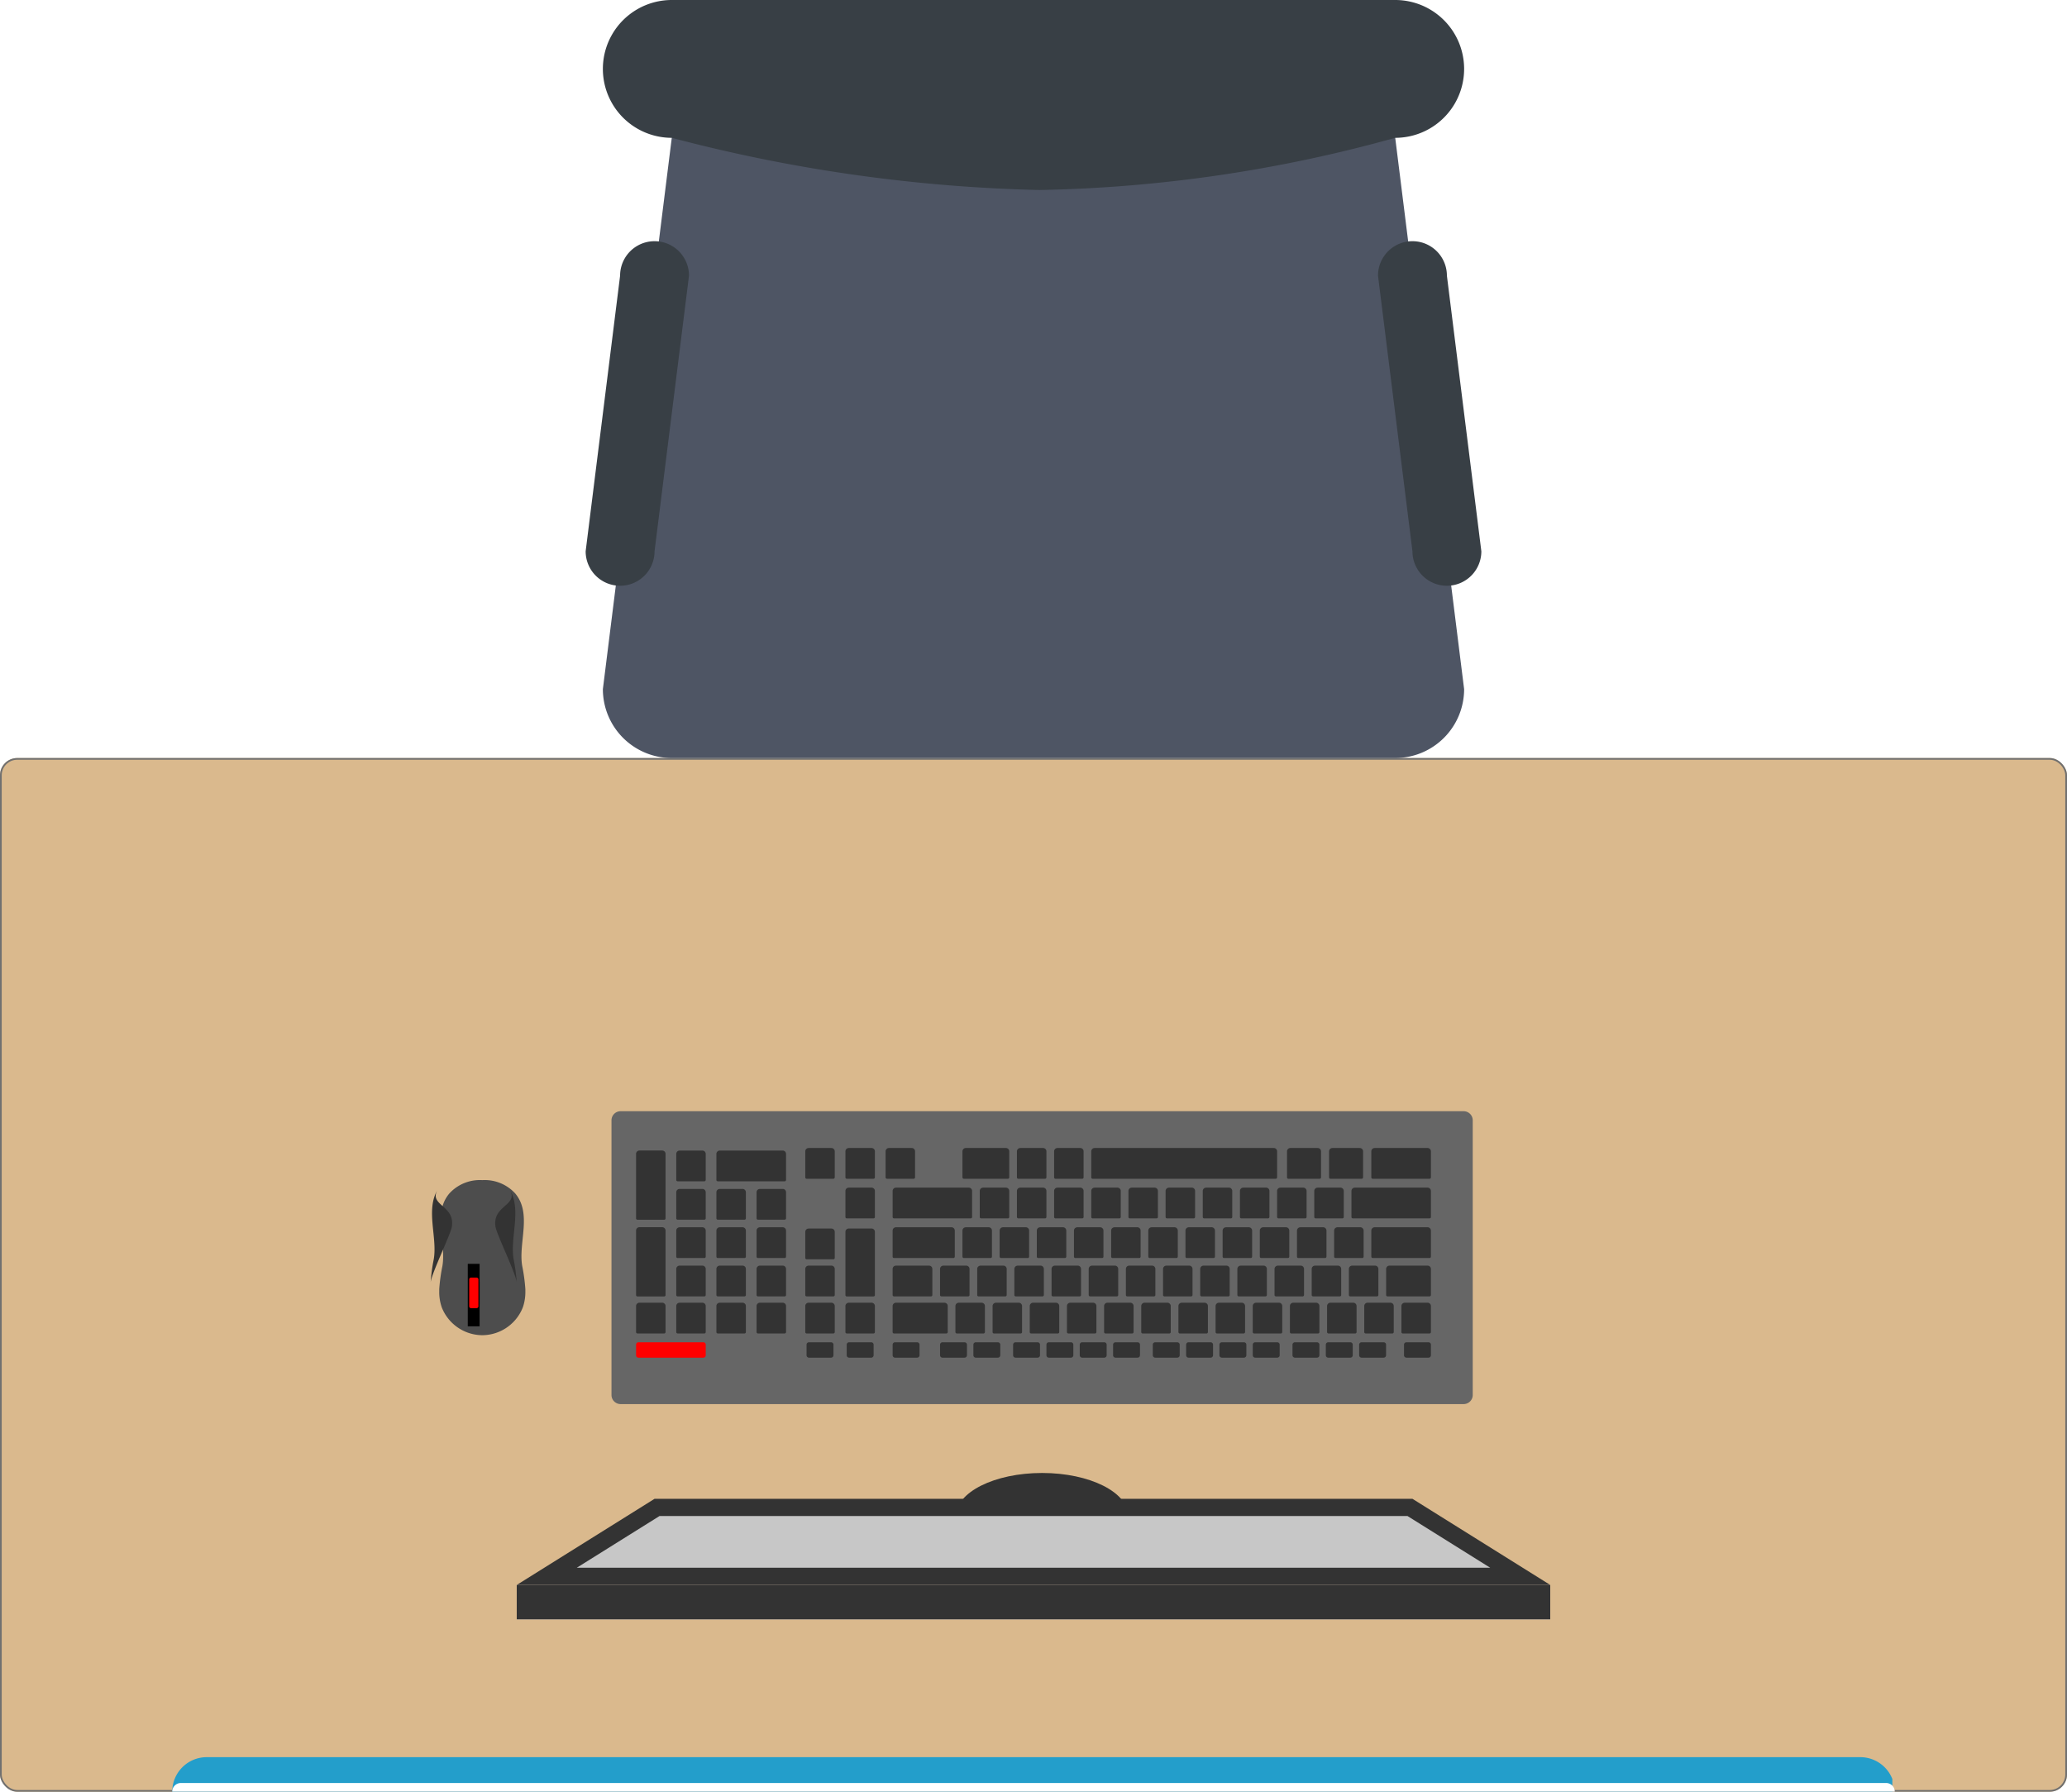 <svg xmlns="http://www.w3.org/2000/svg" width="120" height="104"><defs><filter id="a" width="51.5" height="18.5" x="34.75" y="63.75" filterUnits="userSpaceOnUse"><feOffset dx=".5" dy=".5"/><feGaussianBlur result="b" stdDeviation=".25"/><feFlood flood-opacity=".161"/><feComposite in2="b" operator="in"/><feComposite in="SourceGraphic"/></filter><filter id="b" width="6.5" height="10.5" x="24.75" y="67.75" filterUnits="userSpaceOnUse"><feOffset dx=".5" dy=".5"/><feGaussianBlur result="d" stdDeviation=".25"/><feFlood flood-opacity=".161"/><feComposite in2="d" operator="in"/><feComposite in="SourceGraphic"/></filter><filter id="c" width="11.5" height="6.5" x="54.75" y="84.748" filterUnits="userSpaceOnUse"><feOffset dx=".5" dy=".5"/><feGaussianBlur result="f" stdDeviation=".25"/><feFlood flood-opacity=".161"/><feComposite in2="f" operator="in"/><feComposite in="SourceGraphic"/></filter></defs><g fill="#dab98d" stroke="#707070" stroke-width=".1" transform="translate(0 44)"><rect width="120" height="60" stroke="none" rx="1"/><rect width="119.9" height="59.9" x=".05" y=".05" fill="none" rx=".95"/></g><g filter="url(#a)"><path fill="#666" d="M35.53 64h48.94a.529.529 0 0 1 .53.529v15.942a.529.529 0 0 1-.53.529H35.53a.529.529 0 0 1-.53-.529V64.529a.529.529 0 0 1 .53-.529"/></g><path fill="#333" d="M81.65 77.912h1.282a.14.14 0 0 1 .14.14v.613a.14.14 0 0 1-.14.14H81.65a.14.14 0 0 1-.14-.14v-.613a.14.14 0 0 1 .14-.14M79.046 77.912h1.282a.14.14 0 0 1 .14.14v.613a.14.14 0 0 1-.14.14h-1.282a.14.14 0 0 1-.14-.14v-.613a.14.14 0 0 1 .14-.14M77.111 77.912h1.282a.14.14 0 0 1 .14.14v.613a.14.14 0 0 1-.14.14h-1.282a.14.14 0 0 1-.14-.14v-.613a.14.14 0 0 1 .14-.14M75.176 77.912h1.282a.14.14 0 0 1 .14.14v.613a.14.14 0 0 1-.14.14h-1.282a.14.14 0 0 1-.14-.14v-.613a.14.14 0 0 1 .14-.14M72.87 77.912h1.282a.14.14 0 0 1 .14.14v.613a.14.14 0 0 1-.14.14H72.87a.14.14 0 0 1-.14-.14v-.613a.14.14 0 0 1 .14-.14M70.935 77.912h1.282a.14.14 0 0 1 .14.14v.613a.14.14 0 0 1-.14.14h-1.282a.14.14 0 0 1-.14-.14v-.613a.14.14 0 0 1 .14-.14M69.001 77.912h1.282a.14.14 0 0 1 .14.14v.613a.14.14 0 0 1-.14.14h-1.282a.14.14 0 0 1-.14-.14v-.613a.14.14 0 0 1 .14-.14M67.066 77.912h1.282a.14.14 0 0 1 .14.14v.613a.14.14 0 0 1-.14.14h-1.282a.14.14 0 0 1-.14-.14v-.613a.14.14 0 0 1 .14-.14M64.76 77.912h1.282a.14.14 0 0 1 .14.14v.613a.14.14 0 0 1-.14.14H64.76a.14.14 0 0 1-.14-.14v-.613a.14.14 0 0 1 .14-.14M62.825 77.912h1.282a.14.14 0 0 1 .14.14v.613a.14.14 0 0 1-.14.14h-1.282a.14.14 0 0 1-.14-.14v-.613a.14.14 0 0 1 .14-.14M60.891 77.912h1.282a.14.14 0 0 1 .14.14v.613a.14.14 0 0 1-.14.14h-1.282a.14.14 0 0 1-.14-.14v-.613a.14.14 0 0 1 .14-.14M58.956 77.912h1.282a.14.14 0 0 1 .14.14v.613a.14.14 0 0 1-.14.14h-1.282a.14.14 0 0 1-.14-.14v-.613a.14.14 0 0 1 .14-.14M56.65 77.912h1.282a.14.14 0 0 1 .14.14v.613a.14.14 0 0 1-.14.14H56.65a.14.14 0 0 1-.14-.14v-.613a.14.14 0 0 1 .14-.14M54.715 77.912h1.282a.14.14 0 0 1 .14.14v.613a.14.14 0 0 1-.14.14h-1.282a.14.14 0 0 1-.14-.14v-.613a.14.14 0 0 1 .14-.14M51.962 77.912h1.282a.14.14 0 0 1 .14.14v.613a.14.14 0 0 1-.14.14h-1.282a.14.14 0 0 1-.14-.14v-.613a.14.14 0 0 1 .14-.14M81.555 75.615h1.323a.194.194 0 0 1 .194.195v1.51a.081.081 0 0 1-.081.081h-1.55a.081.081 0 0 1-.081-.081v-1.51a.194.194 0 0 1 .194-.194M79.397 75.615h1.323a.194.194 0 0 1 .194.195v1.51a.081.081 0 0 1-.081.081h-1.55a.081.081 0 0 1-.081-.081v-1.51a.194.194 0 0 1 .194-.194M77.239 75.615h1.323a.194.194 0 0 1 .194.195v1.51a.081.081 0 0 1-.081.081h-1.55a.081.081 0 0 1-.081-.081v-1.51a.194.194 0 0 1 .194-.194M75.081 75.615h1.323a.194.194 0 0 1 .194.195v1.51a.081.081 0 0 1-.081.081h-1.55a.081.081 0 0 1-.081-.081v-1.51a.194.194 0 0 1 .194-.194M72.924 75.615h1.323a.194.194 0 0 1 .194.195v1.51a.081.081 0 0 1-.081.081h-1.55a.081.081 0 0 1-.081-.081v-1.51a.194.194 0 0 1 .194-.194M70.766 75.615h1.323a.194.194 0 0 1 .194.195v1.51a.081.081 0 0 1-.081.081h-1.55a.081.081 0 0 1-.081-.081v-1.51a.194.194 0 0 1 .194-.194M68.608 75.615h1.323a.194.194 0 0 1 .194.195v1.51a.081.081 0 0 1-.081.081h-1.55a.081.081 0 0 1-.081-.081v-1.51a.194.194 0 0 1 .194-.194M66.45 75.615h1.323a.194.194 0 0 1 .194.195v1.51a.081.081 0 0 1-.081.081h-1.55a.081.081 0 0 1-.081-.081v-1.51a.194.194 0 0 1 .194-.194M64.293 75.615h1.323a.194.194 0 0 1 .194.195v1.51a.081.081 0 0 1-.081.081H64.18a.081.081 0 0 1-.081-.081v-1.51a.194.194 0 0 1 .194-.194M62.135 75.615h1.323a.194.194 0 0 1 .194.195v1.51a.081.081 0 0 1-.081.081h-1.549a.081.081 0 0 1-.081-.081v-1.51a.194.194 0 0 1 .194-.194M59.977 75.615H61.3a.194.194 0 0 1 .194.195v1.51a.081.081 0 0 1-.081.081h-1.55a.081.081 0 0 1-.081-.081v-1.51a.194.194 0 0 1 .194-.194M57.819 75.615h1.323a.194.194 0 0 1 .194.195v1.51a.081.081 0 0 1-.081.081h-1.549a.081.081 0 0 1-.081-.081v-1.51a.194.194 0 0 1 .194-.194M55.662 75.615h1.323a.194.194 0 0 1 .194.195v1.51a.081.081 0 0 1-.081.081h-1.549a.081.081 0 0 1-.081-.081v-1.51a.194.194 0 0 1 .194-.194M52.016 75.615h2.811a.194.194 0 0 1 .194.195v1.51a.081.081 0 0 1-.081.081h-3.038a.081.081 0 0 1-.081-.081v-1.51a.194.194 0 0 1 .194-.194M80.662 73.462h2.216a.194.194 0 0 1 .194.195v1.51a.081.081 0 0 1-.081.081h-2.442a.081.081 0 0 1-.077-.081v-1.51a.194.194 0 0 1 .194-.194M78.504 73.462h1.323a.194.194 0 0 1 .194.195v1.51a.081.081 0 0 1-.081.081h-1.55a.081.081 0 0 1-.081-.081v-1.51a.194.194 0 0 1 .194-.194M76.346 73.462h1.323a.194.194 0 0 1 .194.195v1.51a.081.081 0 0 1-.081.081h-1.55a.081.081 0 0 1-.081-.081v-1.51a.194.194 0 0 1 .194-.194M74.189 73.462h1.323a.194.194 0 0 1 .194.195v1.51a.081.081 0 0 1-.081.081h-1.55a.081.081 0 0 1-.081-.081v-1.51a.194.194 0 0 1 .194-.194M72.031 73.462h1.323a.194.194 0 0 1 .194.195v1.51a.081.081 0 0 1-.081.081h-1.55a.081.081 0 0 1-.081-.081v-1.51a.194.194 0 0 1 .194-.194M69.873 73.462h1.323a.194.194 0 0 1 .194.195v1.51a.081.081 0 0 1-.081.081h-1.55a.081.081 0 0 1-.081-.081v-1.51a.194.194 0 0 1 .194-.194M67.715 73.462h1.323a.194.194 0 0 1 .194.195v1.51a.081.081 0 0 1-.081.081h-1.549a.081.081 0 0 1-.081-.081v-1.51a.194.194 0 0 1 .194-.194M65.558 73.462h1.323a.194.194 0 0 1 .194.195v1.51a.081.081 0 0 1-.081.081h-1.549a.081.081 0 0 1-.081-.081v-1.51a.194.194 0 0 1 .194-.194M63.4 73.462h1.323a.194.194 0 0 1 .194.195v1.51a.081.081 0 0 1-.081.081h-1.55a.081.081 0 0 1-.081-.081v-1.51a.194.194 0 0 1 .194-.194M61.242 73.462h1.323a.194.194 0 0 1 .194.195v1.51a.081.081 0 0 1-.081.081h-1.549a.081.081 0 0 1-.081-.081v-1.51a.194.194 0 0 1 .194-.194M59.084 73.462h1.323a.194.194 0 0 1 .194.195v1.51a.081.081 0 0 1-.081.081h-1.55a.081.081 0 0 1-.081-.081v-1.51a.194.194 0 0 1 .194-.194M56.927 73.462h1.323a.194.194 0 0 1 .194.195v1.51a.081.081 0 0 1-.081.081h-1.55a.081.081 0 0 1-.081-.081v-1.51a.194.194 0 0 1 .194-.194M54.769 73.462h1.323a.194.194 0 0 1 .194.195v1.51a.081.081 0 0 1-.081.081h-1.55a.081.081 0 0 1-.081-.081v-1.51a.194.194 0 0 1 .194-.194M52.016 73.462h1.918a.194.194 0 0 1 .194.195v1.51a.081.081 0 0 1-.081.081h-2.145a.081.081 0 0 1-.081-.081v-1.51a.194.194 0 0 1 .194-.194M79.807 71.236h3.071a.194.194 0 0 1 .194.195v1.51a.081.081 0 0 1-.081.081h-3.3a.081.081 0 0 1-.079-.081v-1.51a.194.194 0 0 1 .194-.194M77.648 71.236h1.323a.194.194 0 0 1 .194.195v1.51a.081.081 0 0 1-.081.081h-1.55a.081.081 0 0 1-.081-.081v-1.51a.194.194 0 0 1 .194-.194M75.491 71.236h1.323a.194.194 0 0 1 .194.195v1.51a.081.081 0 0 1-.081.081h-1.55a.081.081 0 0 1-.081-.081v-1.51a.194.194 0 0 1 .194-.194M73.333 71.236h1.323a.194.194 0 0 1 .194.195v1.51a.081.081 0 0 1-.081.081h-1.55a.081.081 0 0 1-.081-.081v-1.51a.194.194 0 0 1 .194-.194M71.175 71.236h1.323a.194.194 0 0 1 .194.195v1.51a.081.081 0 0 1-.081.081h-1.55a.081.081 0 0 1-.081-.081v-1.51a.194.194 0 0 1 .194-.194M69.017 71.236h1.323a.194.194 0 0 1 .194.195v1.51a.081.081 0 0 1-.081.081h-1.55a.081.081 0 0 1-.081-.081v-1.51a.194.194 0 0 1 .194-.194M66.86 71.236h1.323a.194.194 0 0 1 .194.195v1.51a.081.081 0 0 1-.081.081h-1.55a.081.081 0 0 1-.081-.081v-1.51a.194.194 0 0 1 .194-.194M64.702 71.236h1.323a.194.194 0 0 1 .194.195v1.51a.081.081 0 0 1-.081.081h-1.549a.081.081 0 0 1-.081-.081v-1.51a.194.194 0 0 1 .194-.194M62.544 71.236h1.323a.194.194 0 0 1 .194.195v1.51a.081.081 0 0 1-.081.081h-1.55a.081.081 0 0 1-.081-.081v-1.51a.194.194 0 0 1 .194-.194M60.386 71.236h1.323a.194.194 0 0 1 .194.195v1.51a.081.081 0 0 1-.081.081h-1.549a.081.081 0 0 1-.081-.081v-1.51a.194.194 0 0 1 .194-.194M58.229 71.236h1.323a.194.194 0 0 1 .194.195v1.51a.081.081 0 0 1-.081.081h-1.55a.081.081 0 0 1-.081-.081v-1.51a.194.194 0 0 1 .194-.194M56.071 71.236h1.323a.194.194 0 0 1 .194.195v1.51a.081.081 0 0 1-.081.081h-1.55a.081.081 0 0 1-.081-.081v-1.51a.194.194 0 0 1 .194-.194M52.016 71.236h3.22a.194.194 0 0 1 .194.195v1.51a.081.081 0 0 1-.081.081h-3.447a.081.081 0 0 1-.081-.081v-1.51a.194.194 0 0 1 .194-.194M78.653 68.935h4.225a.194.194 0 0 1 .194.195v1.51a.081.081 0 0 1-.081.081H78.54a.081.081 0 0 1-.081-.081v-1.51a.194.194 0 0 1 .194-.194M76.495 68.935h1.323a.194.194 0 0 1 .194.195v1.51a.081.081 0 0 1-.081.081h-1.55a.081.081 0 0 1-.081-.081v-1.51a.194.194 0 0 1 .194-.194M74.337 68.935h1.323a.194.194 0 0 1 .194.195v1.51a.081.081 0 0 1-.081.081h-1.55a.081.081 0 0 1-.081-.081v-1.51a.194.194 0 0 1 .194-.194M72.18 68.935h1.323a.194.194 0 0 1 .194.195v1.51a.081.081 0 0 1-.081.081h-1.55a.081.081 0 0 1-.081-.081v-1.51a.194.194 0 0 1 .194-.194M70.022 68.935h1.323a.194.194 0 0 1 .194.195v1.51a.081.081 0 0 1-.081.081h-1.55a.081.081 0 0 1-.081-.081v-1.51a.194.194 0 0 1 .194-.194M67.864 68.935h1.323a.194.194 0 0 1 .194.195v1.51a.081.081 0 0 1-.081.081h-1.55a.081.081 0 0 1-.081-.081v-1.51a.194.194 0 0 1 .194-.194M65.706 68.935h1.323a.194.194 0 0 1 .194.195v1.51a.081.081 0 0 1-.081.081h-1.55a.081.081 0 0 1-.081-.081v-1.51a.194.194 0 0 1 .194-.194M63.549 68.935h1.323a.194.194 0 0 1 .194.195v1.51a.081.081 0 0 1-.081.081h-1.55a.081.081 0 0 1-.081-.081v-1.51a.194.194 0 0 1 .194-.194M61.391 68.935h1.323a.194.194 0 0 1 .194.195v1.51a.081.081 0 0 1-.081.081h-1.55a.081.081 0 0 1-.081-.081v-1.51a.194.194 0 0 1 .194-.194M59.233 68.935h1.323a.194.194 0 0 1 .194.195v1.51a.081.081 0 0 1-.081.081h-1.55a.081.081 0 0 1-.081-.081v-1.51a.194.194 0 0 1 .194-.194M57.075 68.935h1.323a.194.194 0 0 1 .194.195v1.51a.081.081 0 0 1-.081.081h-1.55a.081.081 0 0 1-.081-.081v-1.51a.194.194 0 0 1 .194-.194M52.016 68.935h4.225a.194.194 0 0 1 .194.195v1.51a.081.081 0 0 1-.081.081h-4.451a.081.081 0 0 1-.081-.081v-1.51a.194.194 0 0 1 .194-.194M79.807 66.635h3.071a.194.194 0 0 1 .194.195v1.51a.081.081 0 0 1-.081.081h-3.3a.081.081 0 0 1-.079-.081v-1.51a.194.194 0 0 1 .194-.194M77.354 66.635h1.586a.194.194 0 0 1 .194.195v1.51a.081.081 0 0 1-.081.081H77.24a.081.081 0 0 1-.081-.081v-1.51a.194.194 0 0 1 .194-.194M74.913 66.635h1.586a.194.194 0 0 1 .194.195v1.51a.081.081 0 0 1-.081.081h-1.813a.081.081 0 0 1-.081-.081v-1.51a.194.194 0 0 1 .194-.194M63.549 66.635h10.4a.194.194 0 0 1 .194.195v1.51a.081.081 0 0 1-.081.081H63.435a.081.081 0 0 1-.081-.081v-1.51a.194.194 0 0 1 .194-.194M61.391 66.635h1.323a.194.194 0 0 1 .194.195v1.51a.081.081 0 0 1-.081.081h-1.55a.081.081 0 0 1-.081-.081v-1.51a.194.194 0 0 1 .194-.194M59.233 66.635h1.323a.194.194 0 0 1 .194.195v1.51a.081.081 0 0 1-.081.081h-1.55a.081.081 0 0 1-.081-.081v-1.51a.194.194 0 0 1 .194-.194M56.071 66.635h2.327a.194.194 0 0 1 .194.195v1.51a.081.081 0 0 1-.081.081h-2.554a.081.081 0 0 1-.081-.081v-1.51a.194.194 0 0 1 .194-.194M51.607 66.635h1.323a.194.194 0 0 1 .194.195v1.51a.081.081 0 0 1-.081.081h-1.549a.081.081 0 0 1-.081-.081v-1.51a.194.194 0 0 1 .194-.194M49.275 66.635h1.323a.194.194 0 0 1 .194.195v1.51a.081.081 0 0 1-.081.081h-1.549a.081.081 0 0 1-.081-.081v-1.51a.194.194 0 0 1 .194-.194M49.275 68.935h1.323a.194.194 0 0 1 .194.195v1.51a.081.081 0 0 1-.081.081h-1.549a.081.081 0 0 1-.081-.081v-1.51a.194.194 0 0 1 .194-.194M49.275 75.615h1.323a.194.194 0 0 1 .194.195v1.51a.081.081 0 0 1-.081.081h-1.549a.081.081 0 0 1-.081-.081v-1.51a.194.194 0 0 1 .194-.194M49.275 71.308h1.323a.194.194 0 0 1 .194.194v3.668a.081.081 0 0 1-.081.081h-1.549a.081.081 0 0 1-.081-.081v-3.668a.194.194 0 0 1 .194-.194M46.944 75.615h1.323a.194.194 0 0 1 .194.195v1.51a.081.081 0 0 1-.081.081h-1.549a.081.081 0 0 1-.081-.081v-1.51a.194.194 0 0 1 .194-.194M46.944 73.462h1.323a.194.194 0 0 1 .194.195v1.51a.081.081 0 0 1-.081.081h-1.549a.081.081 0 0 1-.081-.081v-1.51a.194.194 0 0 1 .194-.194M46.944 71.31h1.323a.194.194 0 0 1 .194.195v1.51a.081.081 0 0 1-.081.081h-1.549a.081.081 0 0 1-.081-.081v-1.51a.194.194 0 0 1 .194-.194M46.944 66.635h1.323a.194.194 0 0 1 .194.195v1.51a.081.081 0 0 1-.081.081h-1.549a.081.081 0 0 1-.081-.081v-1.51a.194.194 0 0 1 .194-.194M49.296 77.912h1.282a.14.14 0 0 1 .14.14v.613a.14.14 0 0 1-.14.14h-1.282a.14.14 0 0 1-.14-.14v-.613a.14.14 0 0 1 .14-.14M46.965 77.912h1.282a.14.14 0 0 1 .14.14v.613a.14.14 0 0 1-.14.14h-1.282a.14.14 0 0 1-.14-.14v-.613a.14.14 0 0 1 .14-.14M44.117 75.615h1.323a.194.194 0 0 1 .194.195v1.51a.081.081 0 0 1-.081.081h-1.549a.081.081 0 0 1-.081-.081v-1.51a.194.194 0 0 1 .194-.194M41.785 75.615h1.323a.194.194 0 0 1 .194.195v1.51a.081.081 0 0 1-.081.081h-1.549a.081.081 0 0 1-.081-.081v-1.51a.194.194 0 0 1 .194-.194M39.454 75.615h1.323a.194.194 0 0 1 .194.195v1.51a.081.081 0 0 1-.081.081h-1.549a.081.081 0 0 1-.081-.081v-1.51a.194.194 0 0 1 .194-.194M37.122 75.615h1.323a.194.194 0 0 1 .194.195v1.51a.081.081 0 0 1-.081.081h-1.55a.081.081 0 0 1-.081-.081v-1.51a.194.194 0 0 1 .194-.194M44.117 73.462h1.323a.194.194 0 0 1 .194.195v1.51a.081.081 0 0 1-.081.081h-1.549a.081.081 0 0 1-.081-.081v-1.51a.194.194 0 0 1 .194-.194M41.785 73.462h1.323a.194.194 0 0 1 .194.195v1.51a.081.081 0 0 1-.081.081h-1.549a.081.081 0 0 1-.081-.081v-1.51a.194.194 0 0 1 .194-.194M39.454 73.462h1.323a.194.194 0 0 1 .194.195v1.51a.081.081 0 0 1-.081.081h-1.549a.081.081 0 0 1-.081-.081v-1.51a.194.194 0 0 1 .194-.194M37.122 71.233h1.323a.194.194 0 0 1 .194.194v3.743a.081.081 0 0 1-.081.081h-1.55a.081.081 0 0 1-.081-.081v-3.743a.194.194 0 0 1 .194-.194M44.117 71.236h1.323a.194.194 0 0 1 .194.195v1.51a.081.081 0 0 1-.081.081h-1.549a.081.081 0 0 1-.081-.081v-1.51a.194.194 0 0 1 .194-.194M41.785 71.236h1.323a.194.194 0 0 1 .194.195v1.51a.081.081 0 0 1-.081.081h-1.549a.081.081 0 0 1-.081-.081v-1.51a.194.194 0 0 1 .194-.194M39.454 71.236h1.323a.194.194 0 0 1 .194.195v1.51a.081.081 0 0 1-.081.081h-1.549a.081.081 0 0 1-.081-.081v-1.51a.194.194 0 0 1 .194-.194M44.117 69.01h1.323a.194.194 0 0 1 .194.195v1.51a.081.081 0 0 1-.081.081h-1.549a.081.081 0 0 1-.081-.081v-1.51a.194.194 0 0 1 .194-.194M41.785 69.01h1.323a.194.194 0 0 1 .194.195v1.51a.081.081 0 0 1-.081.081h-1.549a.081.081 0 0 1-.081-.081v-1.51a.194.194 0 0 1 .194-.194M39.454 69.01h1.323a.194.194 0 0 1 .194.195v1.51a.081.081 0 0 1-.081.081h-1.549a.081.081 0 0 1-.081-.081v-1.51a.194.194 0 0 1 .194-.194M37.122 66.782h1.323a.194.194 0 0 1 .194.194v3.743a.081.081 0 0 1-.081.081h-1.55a.081.081 0 0 1-.081-.081v-3.743a.194.194 0 0 1 .194-.194M41.786 66.783h3.654a.194.194 0 0 1 .194.195v1.51a.081.081 0 0 1-.081.081h-3.881a.081.081 0 0 1-.081-.081v-1.51a.194.194 0 0 1 .194-.194M39.454 66.783h1.323a.194.194 0 0 1 .194.195v1.51a.081.081 0 0 1-.081.081h-1.549a.081.081 0 0 1-.081-.081v-1.51a.194.194 0 0 1 .194-.194"/><path fill="red" d="M37.063 77.912h3.773a.135.135 0 0 1 .135.135v.623a.135.135 0 0 1-.135.135h-3.773a.135.135 0 0 1-.135-.135v-.623a.135.135 0 0 1 .135-.135"/><g filter="url(#b)"><path fill="#4d4d4d" d="M25.186 72.977a10.329 10.329 0 0 0-.186 1.35v.14a2.715 2.715 0 0 0 .144.911A2.546 2.546 0 0 0 27.438 77h.124a2.546 2.546 0 0 0 2.294-1.622 2.712 2.712 0 0 0 .144-.911v-.135a10.349 10.349 0 0 0-.183-1.35c-.232-1.35.583-3.036-.408-4.211A2.4 2.4 0 0 0 27.5 68a2.4 2.4 0 0 0-1.909.77c-1 1.175-.176 2.861-.406 4.206"/></g><path fill="#333" d="M29.61 69.08c.677 1.175-.005 2.735.207 4A10.735 10.735 0 0 1 30 74.455c-.016-.46-1.155-2.783-1.231-3.236-.21-1.251 1.331-1.241.841-2.139M25.39 69.08c-.677 1.174.005 2.735-.206 4A10.691 10.691 0 0 0 25 74.455c.016-.46 1.151-2.783 1.231-3.236.21-1.251-1.327-1.241-.841-2.139"/><path fill="none" stroke="#000" stroke-miterlimit="10" stroke-width=".686" d="M27.5 76.985V73.36"/><path d="M27.508 74.094a.327.327 0 0 1 .334.318v1.264a.327.327 0 0 1-.334.318.327.327 0 0 1-.335-.318v-1.264a.327.327 0 0 1 .335-.318"/><path fill="red" d="M27.348 74.156h.319a.11.11 0 0 1 .109.11v1.557a.11.11 0 0 1-.109.109h-.319a.11.11 0 0 1-.109-.109v-1.557a.11.11 0 0 1 .109-.109"/><g filter="url(#c)" transform="translate(0 -.002)"><ellipse cx="5" cy="2.5" fill="#333" rx="5" ry="2.5" transform="rotate(180 32.5 45)"/></g><g fill="#fff" stroke="#333"><path stroke="none" d="M90 93.998H30v-2h60z"/><path fill="none" d="M89.5 93.498h-59v-1h59z"/></g><g fill="#c7c7c7"><path d="M38.143 87.498h43.714l6.4 4H31.743l6.4-4Z"/><path fill="#333" d="m86.513 90.998-4.8-3H38.287l-4.8 3h53.026m3.487 1H30l8-5h44l8 5Z"/></g><path fill="#239ecb" d="M10 103.994a2 2 0 0 1 2-2h96a2 2 0 0 1 1.86 1.266v.734Z"/><path fill="#fff" d="M10 103.994a.5.5 0 0 1 .5-.5h99a.5.5 0 0 1 .5.5Z"/><path fill="#4e5564" d="M39 44h42a4 4 0 0 0 4-4L81 8a4 4 0 0 0-4-4H43a4 4 0 0 0-4 4l-4 32a4 4 0 0 0 4 4Z"/><path fill="#383f45" d="M39 8a91.677 91.677 0 0 0 21.348 3.029A82.4 82.4 0 0 0 81 8a4 4 0 0 0 0-8H39a4 4 0 0 0 0 8ZM36 34a2 2 0 0 0 2-2l2-16a2 2 0 0 0-4 0l-2 16a2 2 0 0 0 2 2ZM84 34a2 2 0 0 1-2-2l-2-16a2 2 0 0 1 4 0l2 16a2 2 0 0 1-2 2Z"/></svg>